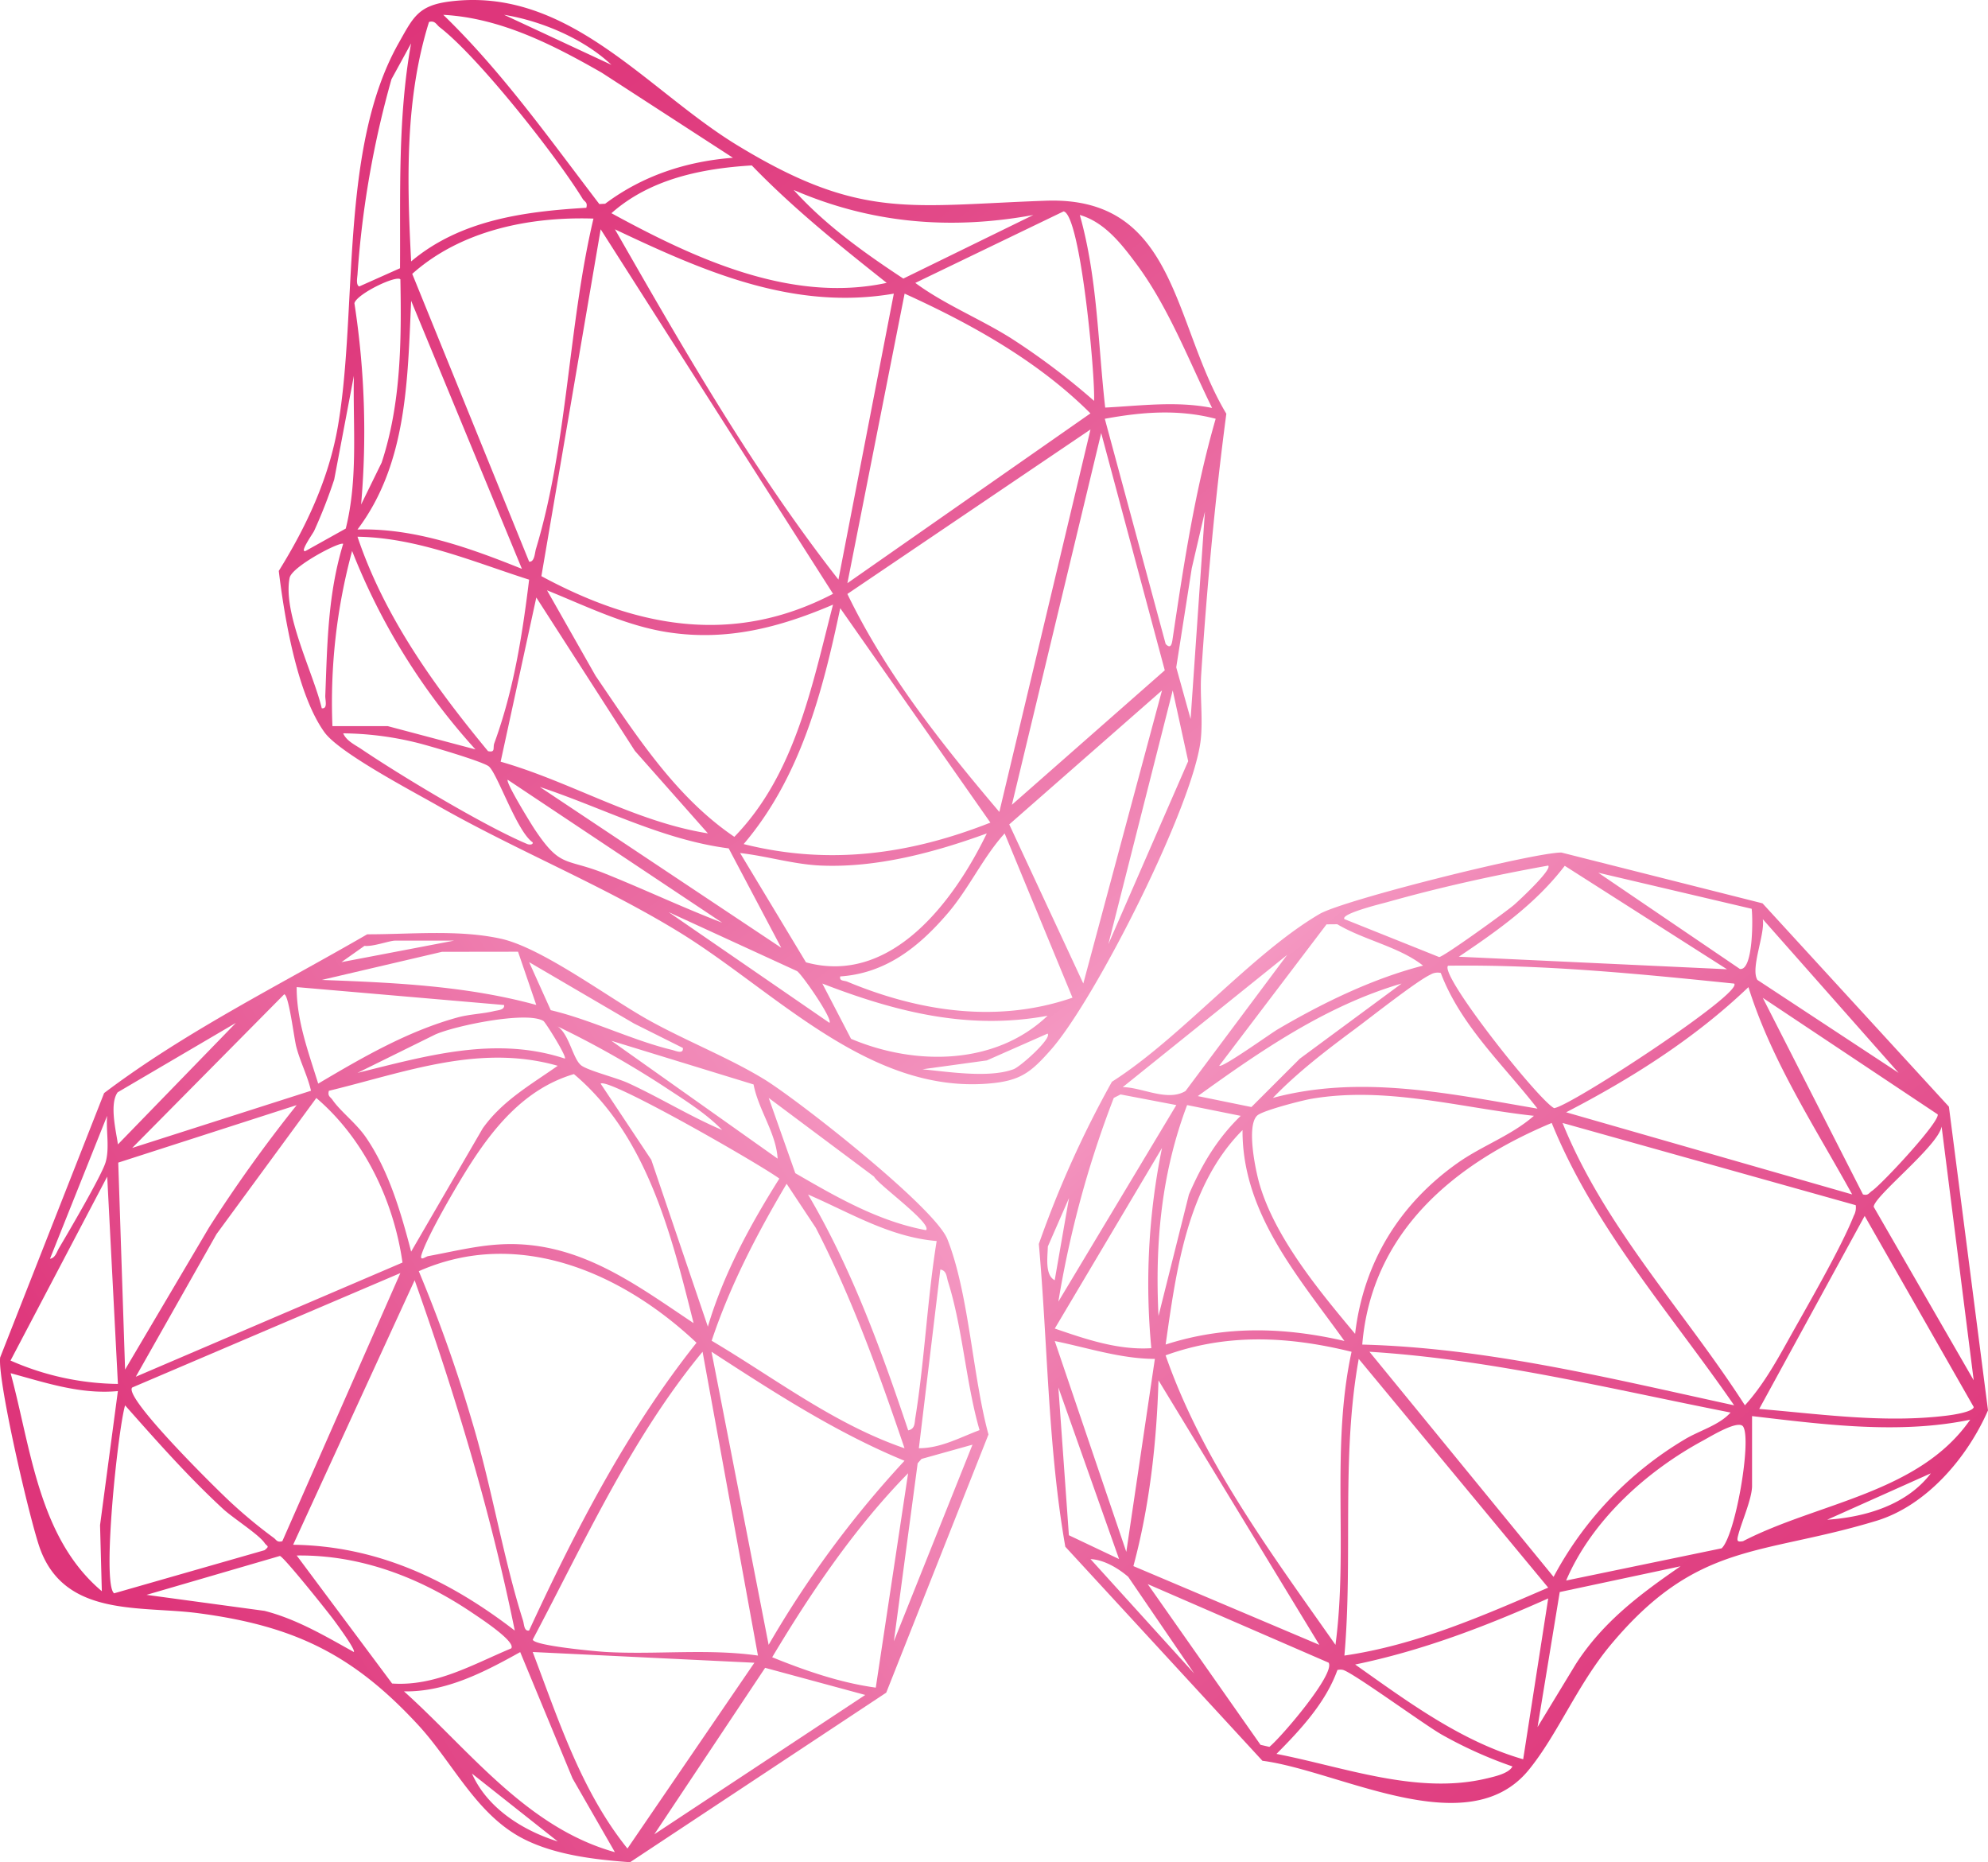 <svg id="Group_90456" data-name="Group 90456" xmlns="http://www.w3.org/2000/svg" xmlns:xlink="http://www.w3.org/1999/xlink" width="448.716" height="420.229" viewBox="0 0 448.716 420.229">
  <defs>
    <linearGradient id="linear-gradient" x1="0.186" x2="0.776" y2="0.939" gradientUnits="objectBoundingBox">
      <stop offset="0" stop-color="#de357a"/>
      <stop offset="0.164" stop-color="#df3a7d"/>
      <stop offset="0.366" stop-color="#e24988"/>
      <stop offset="0.59" stop-color="#e8629b"/>
      <stop offset="0.826" stop-color="#f085b4"/>
      <stop offset="1" stop-color="#f7a4cb"/>
    </linearGradient>
    <clipPath id="clip-path">
      <rect id="Rectangle_78543" data-name="Rectangle 78543" width="448.716" height="420.229" fill="url(#linear-gradient)"/>
    </clipPath>
    <linearGradient id="linear-gradient-3" x1="0.68" y1="0.829" x2="0.097" y2="0.248" xlink:href="#linear-gradient"/>
    <linearGradient id="linear-gradient-4" x1="0.201" y1="0.74" x2="0.924" y2="0.329" gradientUnits="objectBoundingBox">
      <stop offset="0" stop-color="#de357a"/>
      <stop offset="1" stop-color="#f7a4cb"/>
    </linearGradient>
  </defs>
  <g id="Group_90455" data-name="Group 90455" clip-path="url(#clip-path)">
    <path id="Path_78118" data-name="Path 78118" d="M252.224,236.843c10.086-11.449,32.452-55.738,33.818-70.259.451-4.79-.242-9.67.071-14.45,1.285-19.643,3.094-39.267,5.671-58.773-12.167-20.23-11.1-49.12-40.738-48.069-30.9,1.1-41.89,4.419-69.755-12.579C160.916,20.283,143.232-3.081,116.48.338c-7.128.911-8.227,3.559-11.542,9.438-13.416,23.79-9.163,60.063-13.675,86.359-2.022,11.786-7.1,22.653-13.354,32.7,1.248,10.37,4.142,27.862,10.319,36.417,3.348,4.635,19.695,13.21,25.464,16.5,17.864,10.179,37.136,17.9,54.55,28.565,21.556,13.209,42.624,36.445,69.869,34.2,7.212-.594,9.558-2.5,14.113-7.674m-45.981-15.315c-.77-.321-1.849-.082-1.609-1.188,10.3-.7,17.742-6.658,24.184-14.15,4.88-5.675,8.028-12.721,12.928-18.124l15.313,37.071c-16.93,5.848-34.6,3.143-50.816-3.609m34.306-38.308c-12.92-15.243-25.57-31.111-34.3-49.187l54.875-37.117Zm22.99-85.5,14.351,53.54L243.379,181.61Zm-58.9,39.527,33.89,48.385c-18.246,7.19-36.406,9.673-55.689,4.843,12.8-15.032,17.8-34.271,21.8-53.227m-23.905,51.589c-13.363-9.051-22.353-23.194-31.321-36.336l-10.956-19.291c8.813,3.563,17.745,7.989,27.252,9.458,13.281,2.051,25.14-1.03,37.3-6.226-4.763,18.353-8.568,38.322-22.279,52.4M206.251,131.6l12.916-65.34c15.106,6.865,30.134,15.228,41.945,27.023Zm-2.022-.811c-19.266-24.611-34.926-51.946-50.447-79.041,19.9,9.427,40.228,18.424,62.95,14.516ZM203.016,134c-22.542,11.768-44.37,7.594-65.833-3.984l13.381-78.275Zm-67.06-10.135c-.277.918-.3,3-1.535,2.884L108.031,61.8c11.011-9.823,26.487-12.94,40.906-12.474-5.739,24.3-5.768,50.633-12.981,74.545m-3.166,4.5c-11.76-4.724-24.26-9.249-37.119-8.881,11.207-14.84,11.316-33.792,12.114-51.614Zm1.625,2.438c-1.55,12.65-3.482,24.9-7.863,36.917-.376,1.031.351,2.148-1.412,1.78-12.06-14.583-23.375-30.285-29.465-48.39,13.514.216,26.086,5.653,38.74,9.693m1.622,4.022,22.254,34.612,16.476,18.614c-16.48-2.622-30.9-11.638-46.78-16.173Zm43.42,56.613,11.861,22.429-54.484-36.287c14.179,4.691,27.6,11.916,42.623,13.859m2.58,1.052c5.993.675,12.084,2.551,18.162,2.821,12.622.561,25.775-2.966,37.518-7.248-7.346,15.169-21.508,34.377-40.81,29.091Zm60.749-6.46L277.261,155.8,259.5,221.94Zm22.367,27.029L279.681,155.8l3.493,15.967Zm18.566-50.818-3.244-11.656,3.507-22.369,2.966-12.753Zm-4.048-18.154c-.162,1.087-.361,2.53-1.585,1.219L264.353,94.5c8.438-1.546,16.629-2.2,25.026,0-4.7,16.26-7.212,32.862-9.71,49.59m-8.2-84.543c7.233,9.719,11.789,21.68,17.1,32.512-8.011-1.61-16.075-.5-24.127-.084-1.646-14.485-1.727-29.279-5.732-43.464,5.589,1.606,9.424,6.552,12.76,11.035M255.055,47.7c3.835.813,7.183,37.362,6.871,42.759A157.393,157.393,0,0,0,243.307,76.4c-7.027-4.441-15.129-7.682-21.728-12.558Zm-6.847.821L218.877,62.864c-8.812-5.8-17.655-12.121-24.74-19.993,17.439,7.545,35.37,9.081,54.071,5.647M184.674,37.331c9.4,9.732,19.868,18.108,30.446,26.5-21.636,4.672-43.515-5.565-62.129-15.72C161.7,40.4,173.32,38.017,184.674,37.331m-31.7-22.708L128.766,3.345c8.442,1.371,18,5.417,24.209,11.277M150.8,16.4l29.614,19.2c-10.541.821-20.35,4.028-28.838,10.377l-1.314.07c-11.245-14.69-21.88-29.786-35.223-42.7,12.944.7,24.75,6.759,35.761,13.053M111.823,4.953c1.391-.358,1.61.579,2.417,1.2,8.766,6.756,26.3,29,32.272,38.732.393.64,1.182.731.809,2.006-14.02.832-28.443,2.757-39.536,12.1-.95-18.042-1.418-36.647,4.038-54.045M95.683,61.836a216.7,216.7,0,0,1,7.666-43.969l4.42-8.073c-3.013,16.787-2.39,33.732-2.494,50.737l-9.2,4.108c-.795-.284-.443-2.029-.387-2.8m9.669,1.2c.259,13.9.15,28.035-4.226,41.346l-4.64,9.467a189.851,189.851,0,0,0-1.51-45.425c.509-2.079,9.425-6.388,10.375-5.389M85.889,119.8a113.555,113.555,0,0,0,4.532-11.6l4.434-23.386c-.225,11.51.983,23.2-1.827,34.461l-9.066,5.056c-1.5.481,1.68-3.987,1.927-4.528m1.72,40.021c-1.86-7.878-8.837-21.395-7.254-29.422.508-2.578,11.37-8.253,12.087-7.672-3.474,11.382-3.584,22.6-4.035,34.284-.038.977.607,3-.8,2.811m6.851-35.5A146.228,146.228,0,0,0,122.3,169.112l-19.77-5.247H90.021a130.417,130.417,0,0,1,4.44-39.535m39.561,66.146c-9.656-4.05-28.479-15.372-37.474-21.438-1.449-.977-3.382-1.854-4.1-3.552a71.69,71.69,0,0,1,16.15,2c2.577.583,15.389,4.352,16.726,5.464,1.94,1.615,6.329,14.713,9.9,17.135.128.6-.829.543-1.194.39m1.669-3.286c-.877-1.311-6.633-10.652-6.113-11.225l48.418,32.258c-8.921-3.429-17.555-7.519-26.434-11.081-9.011-3.614-9.97-1.137-15.871-9.952M202.2,230.813l-36.315-24.995,29.027,13.33c1.346,1.075,8.084,10.831,7.288,11.664m-1.606-8.865c16.557,6.4,32.994,10.583,50.844,7.264-11.819,11.261-29.947,11.3-44.363,5.208Zm43.155,19.335c-5.491,2.041-14.7.583-20.556.013l14.53-2,13.711-6.052c1.062,1.028-6.093,7.449-7.685,8.041" transform="translate(-14.985 0)" fill="url(#linear-gradient)"/>
    <path id="Path_78119" data-name="Path 78119" d="M495.73,295.543,453.663,249.66l-45.412-11.466c-6.476.046-49.122,10.682-54.576,13.873-15.318,8.961-31.34,28-46.865,37.859a234.6,234.6,0,0,0-16.492,36.6c2.017,22.736,2.047,45.814,5.974,68.32l44.488,48.3c17.455,2.286,46.342,18.878,60.09,2.092,6.522-7.964,11-19.247,18.533-28.263,19.58-23.439,33.906-20.05,59.979-27.98,11.345-3.45,20.551-14.321,25.173-24.924Zm5.6,61.751-22.573-39.144c.056-2.412,14.544-13.721,15.327-18.119Zm-22.976-42.731c-.678.465-.847,1.1-2.021.783l-22.61-44.358,39.483,26.3c.421,1.757-12.586,15.725-14.852,17.279M357.271,416.986c-14.441-20.576-30-41.382-38.343-65.329,13.911-5.012,27.742-4.306,41.977-.8-4.728,21.727-.716,44.207-3.634,66.134m-41.566-66.946c-7.531.471-14.8-2.032-21.789-4.434l24.2-40.743a152.959,152.959,0,0,0-2.409,45.177m8.077-54.861,12.095,2.434c-5.327,5.172-8.759,10.957-11.687,17.752l-6.867,27.408c-.807-16.454.633-32.143,6.459-47.594m82.835.691c-3.634-1.894-26.058-30.219-23.923-32.143,21.607-.292,43.129,1.835,64.563,4.038,2.146,2.114-36.927,27.686-40.64,28.105m43.861-27.306c5.246,16.766,15.021,31.538,23.414,46.777l-64.561-18.534c14.778-7.637,29.1-16.712,41.147-28.243m-47.611,27.418c-19.7-3.357-39.937-7.74-59.725-2.42,5.627-5.835,12.15-10.806,18.651-15.634,3.538-2.627,13.8-10.74,16.881-12.171a3.167,3.167,0,0,1,2.364-.389c4.514,11.91,14.175,20.756,21.829,30.614M340.147,313.1c-.926-3.155-3.038-13.307-.519-15.571,1.246-1.119,10.042-3.389,12.193-3.757,16.863-2.886,33.571,2.013,50.241,3.838-5.12,4.477-11.677,6.725-17.2,10.629-13.121,9.27-21.259,22.428-23.16,38.57-7.984-9.54-18-21.608-21.552-33.709m19.138,35.315c-13.581-3.136-26.983-3.513-40.35.81,2.4-16.812,4.857-35.837,17.353-48.392-.086,18.812,12.718,33.21,23,47.582m-10.068-63.7-10.924,10.915-12.1-2.47c14.173-10.223,29.01-20.442,46-25.4ZM317.324,357.3l36.308,59.689L311.66,399.221c3.663-13.575,5.248-27.914,5.663-41.923m45.2-4.835,42.765,51.612c-14.845,6.41-29.819,12.975-46,15.333,1.952-22.253-.753-44.828,3.233-66.945m2.416-1.614c27.618,1.724,54.484,8.4,81.513,13.717-2.6,2.9-7.021,4.037-10.428,6.107A79.686,79.686,0,0,0,406.5,401.648Zm-1.619-1.622c2.107-25.4,20.748-40.8,42.764-50.01,9.608,23.673,26.831,42.945,41.175,63.721-27.635-6-55.526-12.961-83.939-13.71m45.207-50.009L474.7,317.775a3.828,3.828,0,0,1-.441,2.38c-2.9,7.358-10.624,20.565-14.758,28-2.819,5.073-5.879,10.482-9.814,14.782-13.592-21.175-31.58-40.021-41.164-63.724m45.2-45.977,30.657,34.679-31.873-20.972c-1.616-2.651,1.766-10.287,1.216-13.707m-2.509-2.345c.291,2.14.351,14.044-2.664,13.576l-31.957-21.712Zm-42.194-9.7,36.618,23.346-60.523-2.83c8.8-5.907,17.4-12.006,23.905-20.515M368.8,249.433c11.965-3.379,24.245-6.1,36.49-8.292.966.884-6.7,7.992-7.688,8.845-1.834,1.583-15.851,11.7-16.922,11.8l-21.389-8.564c-.913-1.221,8.47-3.5,9.509-3.794M355.255,254.4l2.421-.022c6.06,3.587,13.987,5.088,19.365,9.337-11.383,2.92-22.705,8.439-32.826,14.389-1.638.963-12.533,8.787-13.178,8.2Zm-8.892,6.9-22.936,30.711c-4.1,2.475-9.853-.866-14.179-.872Zm-39.128,32.263,1.535-.778,12.58,2.4-26.626,44.354a231.771,231.771,0,0,1,12.511-45.979M292.348,327.1l4.781-10.936L293.9,334.707c-2.293-1.182-1.578-5.451-1.553-7.61m24.16,25.368-6.446,43.547L293.91,348.432c7.493,1.532,14.838,3.995,22.6,4.033m-21.783,6.45,13.7,38.715L297.1,392.255Zm7.255,38.724c3.055.143,6.22,2.042,8.505,3.995l14.892,21.81Zm40.375,42.373-2.006-.465-25.455-36.262,40.823,17.725c1.59,2.476-10.693,16.834-13.362,19m49.1,7.111c-15.653,3.782-32.227-2.555-47.5-5.524,5.409-5.44,11.11-11.57,13.753-18.93a2.874,2.874,0,0,1,1.151-.045c1.915.276,18.59,12.5,22.485,14.672a96.572,96.572,0,0,0,15.871,7.132c-.817,1.611-4.136,2.3-5.762,2.7m8.184-4.317c-14.045-4.049-26.126-13.046-37.925-21.382,15.144-3.122,29.515-8.629,43.576-14.916Zm11.928-21.562-8.686,14.3,5.01-30.474,27.266-5.814c-9.122,6.281-17.483,12.535-23.59,21.992m-2.232-18.777c5.775-13.54,18.117-24.681,30.93-31.6,1.626-.876,8-4.809,9.041-3.112,1.922,3.126-1.779,24.574-4.874,27.444Zm58.917-13.718,23.4-10.471c-5.424,7.132-14.755,9.885-23.4,10.471m-18.987,4.836c-1.182.185-1.447.083-1.149-1.144.718-2.972,3.183-8.38,3.183-11.347v-15.73c16.137,1.879,33.075,4.163,49.232.814-11.533,16.6-34.33,18.68-51.266,27.407m45.92-28.322c-14.057,1.72-28.233-.336-42.269-1.518l23.8-43.552,24.621,43.132c-.222,1.144-5,1.8-6.154,1.937" transform="translate(-55.839 -45.814)" fill="url(#linear-gradient-3)"/>
    <path id="Path_78120" data-name="Path 78120" d="M172.474,293.682c-7.853-4.818-17.8-8.725-26.149-13.393-9.143-5.109-24.029-16.3-33.314-18.331-9.607-2.1-20.306-.968-30.125-.986C62.944,272.507,41.809,282.965,23.5,296.8L.038,356.458c-.631,5.26,6.79,37.172,9.039,43.258,5.7,15.412,22.658,12.747,35.59,14.443,21.7,2.847,35.017,9.3,49.762,25.285,7.98,8.652,13.191,20.5,24.159,25.866,7.106,3.478,15.817,4.478,23.628,5.056l57.82-38.264,23.075-58.256c-3.583-13.107-4.39-31.757-9.273-44.068-2.856-7.2-33.583-31.325-41.364-36.1m-25.467,18.193-11.437-17.2c1.783-1.437,36.1,18.279,40.339,21.429-6.575,10.446-12.6,21.494-16.135,33.411Zm9.539,36.841c-11.868-7.9-23.469-16.686-38.342-17.733-7.746-.546-14.174,1.253-21.574,2.617-.623.115-2.092,1.413-1.4-.6,1.489-4.352,7.207-14.17,9.831-18.411,5.924-9.579,13.215-18.753,24.479-22.067,16.479,13.879,21.979,36.119,27.01,56.192M141.763,294.53c-2.566-1.178-8.979-2.777-10.56-3.966-1.887-1.419-2.682-6.958-5.318-8.793a214.436,214.436,0,0,1,24.951,14.177c4.122,2.7,8.757,5.646,12.175,9.2-7.278-3.1-14.053-7.315-21.248-10.618m-14.269-5.51c-15.77-5.188-31.359-.569-46.8,3.222l17.553-8.66c4.545-2.009,20.7-5.335,24.425-3.042.415.256,5.314,8,4.824,8.48m-1.61,1.625c-6.125,4.3-12.5,7.891-16.933,14.124L92.8,332.578c-2.28-8.762-5.036-18.228-10.172-25.735-2.236-3.269-5.76-5.862-7.6-8.534-.471-.682-1.127-.8-.793-2.022,17.062-4.128,33.92-10.7,51.65-5.642m-35.033,44.4-60.2,25.767,18.223-32.194L71.4,297.911c10.846,9.261,17.475,23.253,19.446,37.135m-43.59-8.04L28.233,359.2,26.69,312.494l40.275-12.976A323.083,323.083,0,0,0,47.26,327.005M29.838,363.244l60.526-25.821-26.638,60.5c-1.242.344-1.343-.35-2.01-.8a109.863,109.863,0,0,1-9.29-7.656c-2.582-2.307-24.646-23.958-22.589-26.22m63.754-24.209c9.16,25.833,17.131,52.138,22.6,79.054-14.786-11.378-30.934-19.111-50.028-19.364Zm13.135,32.458a327.791,327.791,0,0,0-12.2-34.5c22.5-9.958,45.964.379,62.686,16.15-15.631,19.65-27.287,42.212-37.793,64.939-1.156.195-1.1-1.4-1.363-2.243-4.47-14.074-7.023-29.907-11.328-44.347m51.85-16.32,12.5,68.558c-11.353-1.61-22.886-.175-34.291-.809-2.165-.12-16.459-1.43-16.534-2.81,11.761-22.2,22.227-45.437,38.322-64.939m2.021,0c14.031,9.1,28.012,18.2,43.56,24.6a231.871,231.871,0,0,0-30.665,41.537Zm.032-2.485c4.16-12.482,10.243-24.147,16.921-35.423l6.584,9.939c8.2,15.9,14.279,32.827,20.032,49.748-15.905-5.45-29.248-15.81-43.536-24.264m21.753-33c9.5,4.105,18.395,9.6,29.034,10.5-2.132,13.162-2.7,26.764-4.816,39.909-.193,1.2-.043,2.489-1.61,2.816-6.123-18.28-12.785-36.577-22.608-53.23m14.909-4.021c.788,1.684,13.23,10.605,11.72,12.075-10.706-1.98-20.224-7.483-29.5-12.856l-6-16.983ZM175.526,311.6,137.991,285l32.1,9.858c1.094,5.734,5.1,10.972,5.432,16.749M143.1,281.1l11.029,5.517c.184,1.5-1.644.635-2.456.439-8.914-2.142-18.262-6.817-27.361-8.959l-4.882-10.843ZM82.267,263.58c1.887.23,5.661-1.176,6.894-1.176h13.317l-25.411,4.852Zm17.49,1.347,17.172-.023,4.113,12.012c-15.749-4.327-32.156-5.039-48.422-5.647Zm14.017,12c.191,1.138-1.43,1.174-2.24,1.371-2.611.637-5.544.694-8.255,1.438C92,282.832,81.8,288.769,71.819,294.669c-2.186-7.1-4.89-14.193-4.857-21.782ZM66.864,286.3c.883,3.45,2.536,6.521,3.332,9.974L29.839,309.182l34.3-34.662c1.032-.011,2.218,9.806,2.723,11.782m-40.31,10.329,26.69-15.666L26.619,308.382c-.43-3.063-1.961-9.116-.065-11.751m-2.374,5.3c-.279,3.332.606,7.319-.357,10.521-.892,2.967-8.419,15.818-10.513,19.34-.523.88-.814,2.215-2.026,2.4ZM24.2,315.65l2.414,46.784a61.546,61.546,0,0,1-24.239-5.274ZM2.4,360.015c7.94,2.154,15.813,4.834,24.207,4.033L22.583,394.3l.4,14.911C8.695,397.2,7.015,377.023,2.4,360.015m25.834,7.257C35.35,375.3,42.49,383.395,50.4,390.685c2.178,2.008,7.99,5.7,9.316,7.631.581.847,1.242.636,0,1.639l-33.955,9.729c-2.824-2.07.845-36.828,2.472-42.411M79.871,422.93c-6.486-3.6-12.886-7.42-20.162-9.285l-26.638-3.613,30.11-8.778c.918.233,10.8,12.6,12.189,14.485.676.913,4.954,6.716,4.5,7.191m8.637,7.111L66.97,401.154c14.467-.195,27.977,5.029,39.8,13.051,1.354.918,9.762,6.383,8.622,7.906-8.617,3.6-17.1,8.6-26.881,7.93m18.013,20.316,19.362,15.318c-7.889-2.451-15.923-7.521-19.362-15.318M91.179,431.812c9.458.179,18.181-4.373,26.237-8.863l11.81,28.5,9.564,16.65c-19.969-5.566-32.829-23.018-47.611-36.292m50.443,35.469c-10.416-12.931-15.558-29.018-21.384-44.347l50.036,2.424Zm6.061-3.211L172.7,426.5l22.6,6.121Zm49.991-33.095c-8.074-1.111-15.878-3.818-23.384-6.859,8.808-14.722,18.687-29.3,30.682-41.519Zm4.085-10.469,5.369-40.162.868-.981,11.508-3.215ZM221.1,372.861c-4.453,1.664-8.757,4.086-13.7,4.084l4.848-40.328c1.446.25,1.384,1.632,1.724,2.706,3.3,10.413,4.051,22.911,7.126,33.539" transform="translate(0 -50.139)" fill="url(#linear-gradient-4)"/>
  </g>
</svg>
